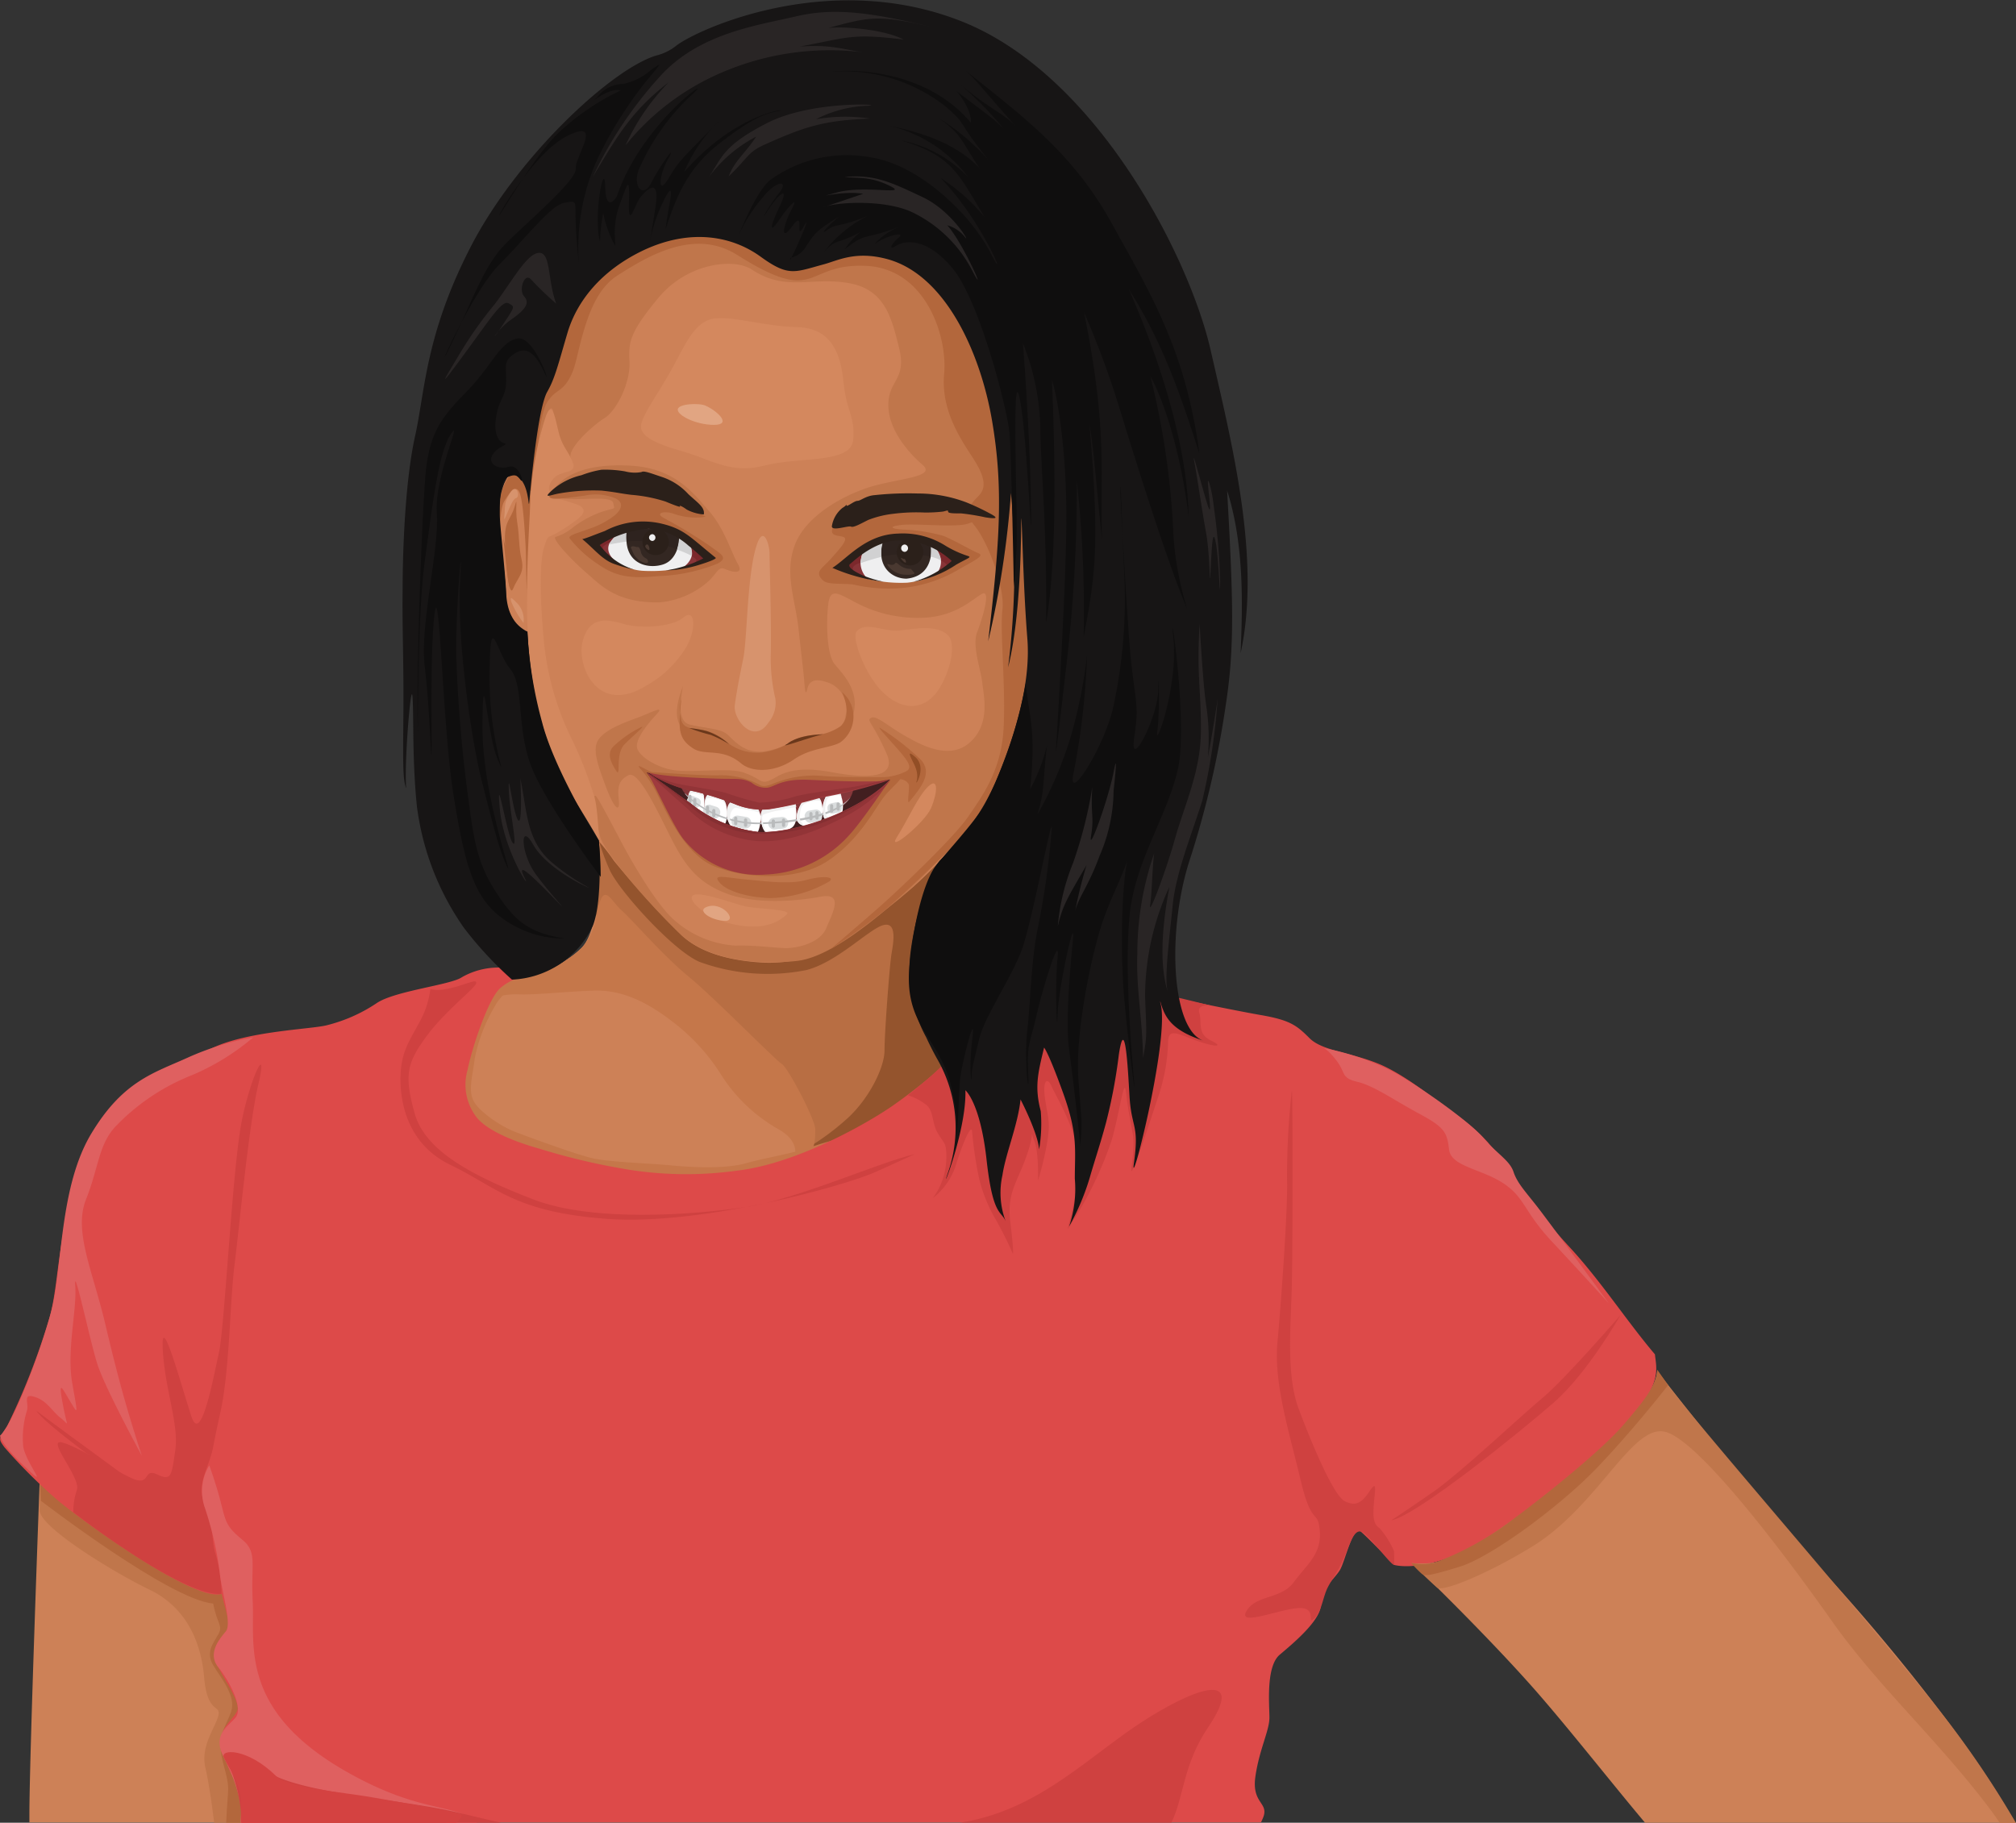 <svg xmlns="http://www.w3.org/2000/svg" width="210.6" height="190.44" viewBox="0 0 210.6 190.44">
  <rect x="0" y="0" width="210.6" height="190.44" fill="#333333" stroke="none"/>
  <defs>
    <style>
      .cls-1 {
        fill: #cd8157;
      }

      .cls-2 {
        fill: #b86e43;
      }

      .cls-3 {
        fill: #94542d;
      }

      .cls-4 {
        fill: #c5774a;
      }

      .cls-5 {
        fill: #c0764b;
      }

      .cls-6 {
        fill: #b3673c;
      }

      .cls-7 {
        fill: #924e26;
      }

      .cls-8 {
        fill: #d4885e;
      }

      .cls-9 {
        fill: #d7936d;
      }

      .cls-10 {
        fill: #6b381b;
      }

      .cls-11 {
        fill: #e1a582;
      }

      .cls-12 {
        fill: #421f20;
      }

      .cls-13 {
        fill: #85373a;
      }

      .cls-14 {
        fill: #fff;
      }

      .cls-15 {
        fill: #daddde;
      }

      .cls-16 {
        fill: #b9bbbc;
      }

      .cls-17 {
        fill: #f0f0f0;
      }

      .cls-18 {
        fill: #9f3b3e;
      }

      .cls-19 {
        fill: #923437;
      }

      .cls-20 {
        fill: #852f32;
      }

      .cls-21 {
        fill: #efeff0;
      }

      .cls-22 {
        fill: #883438;
      }

      .cls-23 {
        fill: #332722;
      }

      .cls-24 {
        fill: #2e231f;
      }

      .cls-25 {
        fill: #2b201a;
      }

      .cls-26 {
        fill: #7c282c;
      }

      .cls-27 {
        fill: #d1d1d2;
      }

      .cls-28 {
        fill: #4a3931;
      }

      .cls-29 {
        fill: #dd4a49;
      }

      .cls-30 {
        fill: #cf4140;
      }

      .cls-31 {
        fill: #df6060;
      }

      .cls-32 {
        fill: #d44241;
      }

      .cls-33 {
        fill: #171515;
      }

      .cls-34 {
        fill: #0f0e0e;
      }

      .cls-35 {
        fill: #292525;
      }
    </style>
  </defs>
  <title>Asset 34people2</title>
  <g id="Layer_2" data-name="Layer 2">
    <g id="Layer_1-2" data-name="Layer 1">
      <g>
        <path class="cls-1" d="M107.26,104c-1.81-3.48-7.86-3-8.06-7.45s0-7.05.41-8.16a32.56,32.56,0,0,0,7.92-23.86c-1-14.17.13-20-1.15-25.31s-6.84-17.79-13.55-18.4-18.94-1.27-23.77.07S57.78,26.36,56.51,31.93A60.75,60.75,0,0,0,55.37,46c0,3.16-.07,4.17-.07,4.17s-1.48-2.21-2.62.27-.54,4-.33,6.64.66,4.7.46,5.64S54,66.23,55.09,66c0,0,.28,7,1.49,10.34s3,6.45,6,11.68c.13,1.62.2,8.86-1.81,11a12.33,12.33,0,0,1-7.33,3.36c-1.61,0-1.27.07-3.15,2.75s-4,9.54-2.28,12.09,15.58,10.88,24.44,9.93S101,116.65,104,112.89,108.2,105.78,107.26,104Z"/>
        <path class="cls-2" d="M62.62,88a52,52,0,0,1-.34,7c-.4,2,2.82,1.62,4.09,2.69s5.5,6,7.59,8.12,6.11,6.92,7.85,8.33,3.29,4.09,2.76,5.24-.4,1.6,1.88-.07,5.37-2.76,6.84-7,1.08-10.61,1.21-13-1-4.43-2.68-3.16-5.7,4.64-8.59,4.84-7.73.6-10.07-.94a26.7,26.7,0,0,1-6.32-5.5C65.43,92.68,62.62,88,62.62,88Z"/>
        <path class="cls-3" d="M99.61,88.35a43.21,43.21,0,0,1-4.7,4.74,93.14,93.14,0,0,1-7.72,5.71,14,14,0,0,1-8,1.74c-3.56-.27-6.31-1.21-8.06-2.89a101.55,101.55,0,0,1-7-7.72,21.16,21.16,0,0,0-1.54-2,23.67,23.67,0,0,0,1.07,2.89c.87,2.08,6.58,8.46,9.4,9.67a20.73,20.73,0,0,0,11.14.87c3.23-.8,6.58-4.3,8.06-4.7s1.07,1.82.87,3-.73,8.26-.73,10.08-1.62,5-3.76,7a26.55,26.55,0,0,1-5.71,4c-1.08.47,2.14-.33,7.92-2.88s11.34-6.18,12.75-9,3.76-5.77,1.08-7.25-4.5-2.15-5-3.49a10.1,10.1,0,0,1-.53-4.36C99.2,92.08,99,89.73,99.61,88.35Z"/>
        <path class="cls-4" d="M83,120.81s.6-1.47-1.54-2.75a17.06,17.06,0,0,1-6-5.57,21,21,0,0,0-5.16-5.71c-2.09-1.61-4.91-3.42-8.33-3.28s-6.11.46-7.85.39-2.82.61-2.63-.13.54-1.28,1.82-1.48,3.62-.4,5.3-1.6,3.09-1.75,3.76-5.25,1.35-1.4,2.55-.33,4.37,4.77,7,6.92,9.06,8.72,9.74,9.13S85.17,117,85.17,118s-.07,2.22-.74,2.49A5.7,5.7,0,0,1,83,120.81Z"/>
        <path class="cls-4" d="M84.43,119.94c-1.72.59-4.36,1-6.57,1.61s-5.84.4-7.86.2-6.37-.33-8.12-.74-6.65-2.21-8.06-2.75-3.63-2-4.3-3.15-.13-2.76.07-4.5a17.31,17.31,0,0,1,2.08-5.44,4.86,4.86,0,0,1,3-2.41c1.54-.34,4.57-2,4.84-2.69a10.63,10.63,0,0,1-4.71,2c-2.14.33-3,.26-4.42,2.15s-4.5,3.62-5,8.39,1,10.06,5.91,12.41,23.36,5.58,25.91,4.57S98.73,115,84.43,119.94Z"/>
        <path class="cls-5" d="M81.1,81.18c.78-.44,2.17-1.13,5.51-.55,1.72.3,7.49,1.45,6-1.91S90.47,75.3,91,75s1.67.8,3.42,1.81,4.76,2.69,6.92.74,1.41-4.9,1.27-6.24-1.08-3.83-.54-5.24,1.54-4.63.47-4-2.82,2.41-6.31,2.48A13.82,13.82,0,0,1,89,62.74c-1.54-.8-2.28-1.27-2.48.4s-.21,5.17.67,6.25,3,3.09,1.68,6a3.49,3.49,0,0,1-2.69,1.94,17.74,17.74,0,0,0-3.42.74c-.81.4-2.42,1.68-4.64,1.28a5.59,5.59,0,0,1-3.48-1.82,5.7,5.7,0,0,0-2.56-1.07c-.74-.14-2.21-.94-.74-4.77-.14.94-.74,3.63.68,4s3.08.41,3.82.94,1.88,2.35,4.36,1.81,2.63-1.27,3.9-1.47,4-.07,4.23-2.22a2.88,2.88,0,0,0-2-3.49c-1.21-.4-1.81-.13-2,.74s-.26-.13-.33-1-.27-2.48-.6-5.44-1.55-5.83-.27-8.86,5.43-5.23,8.39-6,6.25-.94,4.84-2.15-3.56-3.62-3.56-6.24,1.94-2.62,1.13-5.92-1.53-6.23-5.43-6.84-6.45.94-10-1.41c-1.79-1.17-6.66-.73-9.74,3s-3.09,4.63-3,6.71-1.28,5-2.62,5.84-4,3.32-3.49,4.23a4.15,4.15,0,0,1-1.74-3.29c0-2.82-.54-2.28-1.08-.4s-1.54,6-1.54,6a28,28,0,0,1-.81-4.7c-.46-3.76-1.74-9.73.2-13.49s3-9.47,7.72-11.89,24.31-9.8,34-2.95,18.93,31.42,18.73,38.4S103,85.1,101,87s-5.37,5.57-7.31,7.11S86.92,100,83.23,100.4s-9.07.07-12.09-2.75-8-8.52-8.46-10.27-1-5.17-.27-4S65,88.19,65.57,89.2s2.89,5.09,4.7,6.78a10.66,10.66,0,0,0,6.58,2.82c1.94-.07,4.29.26,5.3.26s3.49-.47,4.16-2.08,1.88-3.76-.6-3.29-6.78.81-9.8-.33-4.36-2.89-5.91-6S66.64,80.46,65.64,81s-1.15,1.15-1,2.56-.46,1-1.34-1.35-1.48-4-.74-5,2.55-1.68,4-2.21,3-1.41,2-.34-2.22,2.62-2,3.5,2.15,2.14,4.1,2.34,5.31-.26,6.81.15a7.35,7.35,0,0,1,1.89.88C79.87,81.79,80.17,81.71,81.1,81.18Z"/>
        <path class="cls-5" d="M68.86,62.94a8.94,8.94,0,0,0,5-2.08c1.08-.94,1.15-1.74,1.88-1.41s2,.61,1.34-.53-1.4-3.7-3-5.51-3.49-4.5-8.26-4.76S59,49.79,58.11,50.79s-.19,1.28,1.49,1.35,4.32-.32,4.46.42.3.45-1,.85a10.74,10.74,0,0,0-3.35,1.81,5.28,5.28,0,0,1-1.68.88c-.4.2,1.75,2.48,3.23,3.75S64.36,63,68.86,62.94Z"/>
        <path class="cls-6" d="M95,83.75c1.27-1.52,2.42-3,1.21-4.36A26.53,26.53,0,0,0,92,76.1c-.67-.47,1.34,1.61,2.28,2.76s.88,1.54.2,1.81a5.78,5.78,0,0,1-2.34.53c-2.33,0-4.55,0-6.1-.12a10.94,10.94,0,0,0-4.87.64c-.36.11-1.29.63-1.8.29a8.47,8.47,0,0,0-4.43-1c-2.59,0-6.73-.36-7.35-.37-2.28-.06,21.4,5.13,21.32,5.61-.13.87,1.76-1.71,3.72-4.13,1.06-1.28,2.26-.55,2.32-.08S94.71,84.16,95,83.75Z"/>
        <path class="cls-6" d="M86.65,92.08a12.73,12.73,0,0,1-6.24,1.75c-2.22-.07-4.44-.68-5.24-1.62s.54-.53,2.69-.33,4.63.54,6.37.06S87.25,91.61,86.65,92.08Z"/>
        <path class="cls-6" d="M64.36,80.53c.56.84-.13-1.74.87-2.75s2.49-2.22,1.61-1.74a11.11,11.11,0,0,0-2.81,2C63.29,78.86,64,79.93,64.36,80.53Z"/>
        <path class="cls-7" d="M95.78,81.54c-.37.92,1.14-1.27-.14-2.42s-.13.61,0,1.08A2.4,2.4,0,0,1,95.78,81.54Z"/>
        <path class="cls-6" d="M55.09,66s0-.58.07-1.53c.12-3.6.4-12.43.14-14.24-.61-.61-1.48-1.48-2.15-.47a7.44,7.44,0,0,0-1.08,4.7c.2,1.94.07-1.21.61-2.09s1.14-1.74,1.55-1,.59,4.16.67,5.57.06,3.83.13,4.5S55.09,66,55.09,66Z"/>
        <path class="cls-6" d="M53.55,60.59c0-1.17.48-1.74-.13-2.28a5.47,5.47,0,0,1-.87-2.42s.4,4.1.6,5.11S53.55,61.2,53.55,60.59Z"/>
        <path class="cls-6" d="M86.72,99.2s3.63-3.09,5.44-4.7,7.51-7,9-9.2,3.49-4.84,3.69-9.4-.4-9.87-.13-12.22-1.55-7.11-2.89-8.73-.27-2.41.47-3.22.6-1.94-.67-3.89-3.36-5-3-8.79S96.78,28,90.35,27.77,85.51,32,77,26.63c-4.46-2.81-9.32.12-12.49,2.15-1.47.93-2.55,2.61-3.42,5.43s-.87,4.1-1.67,5.44S58,40.72,57.18,42,56.12,47.24,56,49.25c-.34,4.63-1.61.6-1.74-4.77S53,35,54.69,31.06,58.86,17.63,67,16.22s27.66-1.34,33,2.08,15.78,30.21,15.64,39.81-7.45,24.57-8.92,26.52-4.91,1.61-6.52,3.16S94.91,93,92.43,95.1A61.21,61.21,0,0,1,86.72,99.2Z"/>
        <path class="cls-8" d="M62.62,88c-.07.07-.14-3.82-.61-5a41.51,41.51,0,0,0-2.15-5.51,29.72,29.72,0,0,1-3-10.07c-.4-3.82-.54-8.46-.07-10.07s.48-1.14,1.28-1.61a19.31,19.31,0,0,0,2.15-1.41c.8-.6,1.14-1.21.07-1.61s-2-.6-2.35-.74-1-.81-.21-1.88,2.62-.47,2.09-1.81S58.72,46.7,58.32,45s-.67-3.09-1.28-1.55a33,33,0,0,0-1.61,8.47c-.13,3.08-.67,10.6-.2,15.5s1,9.67,3,13.23S62.62,88,62.62,88Z"/>
        <path class="cls-8" d="M89.47,66c-.52.63.88,4.5,2.75,6.32s3.89,1.87,5.3.4,2.62-5.31,1.48-6.38-3.29-.67-5-.47S90.41,64.83,89.47,66Z"/>
        <path class="cls-9" d="M80.27,75.5A3.22,3.22,0,0,0,81,73a18.4,18.4,0,0,1-.48-4.7c.07-3-.13-9.53-.13-10.48s-.74-3.49-1.55-.13-.8,9.2-1.2,11.14-.68,3.36-.88,4.84S78.73,77.85,80.27,75.5Z"/>
        <path class="cls-8" d="M67.45,71.67a11.33,11.33,0,0,0,4.3-4.16c1.07-2,.8-4-.35-3s-4.49,1.21-6.3.67-3.56-.74-4.23,1.81S62.41,74.76,67.45,71.67Z"/>
        <path class="cls-8" d="M93.7,87.45c1.26-2,2.21-4.3,3.29-5.3s.94.73.27,2.28S92.56,89.26,93.7,87.45Z"/>
        <path class="cls-8" d="M82.22,95.5c-1.2,1.2-3.15,1.68-5.91,1s-4.76-2.68-3.82-3,4.22.94,5.37,1.2S82.69,95,82.22,95.5Z"/>
        <path class="cls-7" d="M87.32,59.05a12.57,12.57,0,0,1,3.05-1.48c1.13-.25,8.21.4,8.88.37a10.17,10.17,0,0,1,2,.33c-.33.25-1.34.88-2,1.36a11.77,11.77,0,0,1-4.85,1.53,10.61,10.61,0,0,1-4-.45c-.73-.22-3.3-1.08-3.58-1.21S86.67,59.4,87.32,59.05Z"/>
        <path class="cls-7" d="M74.41,58.3s1.1,0-.33.5a15.62,15.62,0,0,1-4.64,1,12.65,12.65,0,0,1-4.7-.5A5.31,5.31,0,0,1,62.38,58c-.72-.71-1.55-1.64-1.55-1.64A31.43,31.43,0,0,0,64,58.52a11.32,11.32,0,0,0,4.08.76C69.35,59.1,74.41,58.3,74.41,58.3Z"/>
        <path class="cls-6" d="M86,60.66c-1-.9-.1-1.27.77-2.25s1.78-1.95,1.45-2.24-1.62,0-1.24-1,5.57-1.54,7.21-2.44,5.67.29,7.28.46a3.64,3.64,0,0,1,2.29,1.18,5.21,5.21,0,0,0-2.52.3c-1.18.5-5.44,0-7,.17s-1.11.42.1.49a17.75,17.75,0,0,1,4.18.65c1,.37,3,1.55,3.67,1.81s-.16.64-1.94,1.65a14.27,14.27,0,0,1-6.08,2,16.33,16.33,0,0,1-5.07-.38C87.72,60.93,86.52,61.1,86,60.66Z"/>
        <path class="cls-6" d="M73,53.28c.32.82,1.24.64.27.77a6.89,6.89,0,0,1-3-.41c-1-.29-1.88,0-.87.51a52.75,52.75,0,0,1,4.8,2.92c1.07.8,1.94,1.18.77,1.81a18,18,0,0,1-6.18,1.31c-2.89.27-4.36.1-6.27-1.21a12.51,12.51,0,0,1-3-2.72c-.27-.33,1.08-.64,2-1a8.87,8.87,0,0,0,2.65-1.38c.9-.74.93-1.41.13-1.81A5.4,5.4,0,0,0,61,51.8c-1.75.2-3.33.5-3.59.14s1.17-1,2.41-1.38,6.78-.37,8,.13S72.85,52.84,73,53.28Z"/>
        <path class="cls-6" d="M68.14,80.7a7.26,7.26,0,0,0,1.61.55s.25.91,2.21,1.52,7.55.7,9.82.35,9-.91,11.22-1.68.46.47-.55,1.68-2.57,4.58-6,6.84-8.91,1.77-11.93.51-5-5.79-5.74-7.25a12.64,12.64,0,0,0-1.81-2.82C66.28,79.64,67.13,80.25,68.14,80.7Z"/>
        <path class="cls-6" d="M87.82,75.87a5.53,5.53,0,0,1-2.34.91,5.63,5.63,0,0,0-2.86.7,6.86,6.86,0,0,1-3.06,1.14,5,5,0,0,1-3.52-1,5.15,5.15,0,0,0-2.45-1.31c-1.07-.24-2.15-.07-2.42-1.07a4.74,4.74,0,0,1,0-2.25c-.23,2.92-.51,4.08,1.25,5.21,1.26.81,3-.12,5,1.56,1.12.94,3.47,1,5.54-.43,1.76-1.2,3.66-1.14,4.8-1.75a3.33,3.33,0,0,0,.2-5.27C88.2,72.88,89,74.76,87.82,75.87Z"/>
        <path class="cls-10" d="M82.26,77.71s.83-.88,3.73-1C84.65,77,81.08,78.33,82.26,77.71Z"/>
        <path class="cls-10" d="M76.16,77.75a6.64,6.64,0,0,0-2.28-1.35A10.5,10.5,0,0,0,72,76.07a19.12,19.12,0,0,0,2.24.71A11.92,11.92,0,0,1,76.16,77.75Z"/>
        <path class="cls-8" d="M71.51,47.22c2.73.77,4.83,2.36,8.41,1.41,3.43-.92,9-.15,9.21-2.67s-.7-2.92-1-5.94-1.22-5.74-4.84-5.84-6.34-1.11-8.56-.91-3.22,2.92-4.63,5.44S67.33,43,67,44.25,68.29,46.31,71.51,47.22Z"/>
        <path class="cls-11" d="M73.72,42.39c1.23.56,2.78,2,.87,2s-3.84-1-3.79-1.61S73.07,42.08,73.72,42.39Z"/>
        <path class="cls-11" d="M73.72,94.8c1.66-.78,3.43,1.46,2,1.41S72.87,95.2,73.72,94.8Z"/>
        <path class="cls-6" d="M53.62,61.47c.42-1.09,1.2-1.55.87-3s-.2-2.28-.46-3.89.12-2.95-.28-1.61-1.07,1.41-1,3.56S53.15,62.68,53.62,61.47Z"/>
        <path class="cls-9" d="M54.69,65.09a2.53,2.53,0,0,0-.6-2c-.54-.53-.87-.93-.67-.2A9.72,9.72,0,0,0,54.69,65.09Z"/>
        <path class="cls-9" d="M52.68,54c.13-1.28-.07-1.35.6-2.49s1.14.41.61.54S52.58,55.06,52.68,54Z"/>
        <path class="cls-12" d="M88,86.38c1.48-1.22,5-4.94,5-4.94a27.44,27.44,0,0,1-4.87.81c-2.42.13-6.45,1-7.38,1a22.93,22.93,0,0,1-5.65-.33c-1.54-.48-7.55-2.22-7.55-2.22a15,15,0,0,0,2.79,3c1.54,1.17,8.16,4.53,9.46,4.56A73,73,0,0,0,87.28,87C88,86.88,88,86.38,88,86.38Z"/>
        <path class="cls-13" d="M89.16,82.37a2.7,2.7,0,0,1-1.25,1.91c-1.21.85-6,2.47-10.81,1.34s-4.8-1.92-5-2.15-1-.91-.88-1.31,7.75.73,8.91.71S89.16,82.37,89.16,82.37Z"/>
        <path class="cls-14" d="M83,83.7s.58,2.09-.25,2.75a3.64,3.64,0,0,1-2.59.56c-.56-.08-.88-1.75-.66-2.65S82.79,83.28,83,83.7Z"/>
        <path class="cls-14" d="M79.35,84s.4,2.14-.33,3.18-1.94-.26-2.44-.64A2.08,2.08,0,0,1,76,84.46C76.15,83.5,78.39,82.85,79.35,84Z"/>
        <path class="cls-14" d="M85.09,83.05s.76.15.83,1.36-.2,1.64-.78,1.79-1.81.27-1.91-.71S84.31,82.88,85.09,83.05Z"/>
        <path class="cls-14" d="M75.25,83.13a2.22,2.22,0,0,1,.7,1.66c0,1.08-.18,1.64-.78,1.59s-1.08-.68-1.38-1-.33-2.17.3-2.41A1.19,1.19,0,0,1,75.25,83.13Z"/>
        <path class="cls-14" d="M87.56,82.57a3,3,0,0,1,.37,2.52,1.11,1.11,0,0,1-1.31.81c-.42-.08-.62-.56-.67-1a2.65,2.65,0,0,1,.55-2A1.42,1.42,0,0,1,87.56,82.57Z"/>
        <path class="cls-14" d="M73.08,82.49c.08,0,.5.34.5,1.24s0,1.46-.44,1.56-.81-.22-1.07-.65S71.52,81.92,73.08,82.49Z"/>
        <path class="cls-15" d="M80.26,86.1a.62.62,0,0,0,.67.56l.85-.08a.61.61,0,0,0,.56-.67h0a.61.61,0,0,0-.67-.55l-.85.07a.62.62,0,0,0-.56.67Z"/>
        <path class="cls-15" d="M84.08,85.42a.58.58,0,0,0,.62.55l.72-.12a.59.59,0,0,0,.42-.72h0a.6.6,0,0,0-.63-.55l-.72.12a.58.58,0,0,0-.41.72Z"/>
        <path class="cls-15" d="M73.48,84.54a.61.61,0,0,0,.32.78l.7.22a.61.61,0,0,0,.7-.46h0a.6.6,0,0,0-.32-.77l-.7-.22a.6.6,0,0,0-.7.45Z"/>
        <path class="cls-15" d="M71.8,83.5a.49.49,0,0,0,.19.66l.56.23a.51.51,0,0,0,.61-.33h0a.48.48,0,0,0-.21-.65l-.55-.23a.48.48,0,0,0-.6.32Z"/>
        <path class="cls-15" d="M86.44,84.5A.49.49,0,0,0,87,85l.61-.11a.52.52,0,0,0,.33-.63h0a.51.51,0,0,0-.54-.45l-.61.13a.48.48,0,0,0-.33.61Z"/>
        <path class="cls-15" d="M76.41,85.74a.6.6,0,0,0,.5.7l.85.13a.62.62,0,0,0,.71-.51h0a.62.62,0,0,0-.51-.71l-.85-.13a.61.61,0,0,0-.7.52Z"/>
        <path class="cls-16" d="M79.45,85.94a11.3,11.3,0,0,1-7.9-3.06c-.11.17,3.09,3.4,8.07,3.22s8-1.08,9.2-2.77C88.88,83.12,87.81,85.59,79.45,85.94Z"/>
        <path class="cls-16" d="M81.69,86.24a.16.16,0,0,0,.17.16h0a.16.16,0,0,0,.16-.16v-.56a.16.16,0,0,0-.16-.16h0a.16.16,0,0,0-.17.16Z"/>
        <path class="cls-16" d="M85.18,85.47a.17.17,0,0,0,.16.17h0a.17.17,0,0,0,.17-.17v-.56a.16.16,0,0,0-.17-.16h0a.16.16,0,0,0-.16.16Z"/>
        <path class="cls-16" d="M87.39,84.53a.17.17,0,0,0,.17.17h0a.16.16,0,0,0,.16-.17V84a.16.16,0,0,0-.16-.16h0a.17.17,0,0,0-.17.16Z"/>
        <path class="cls-16" d="M86.71,84.74a.17.17,0,0,0,.17.16h0a.16.16,0,0,0,.16-.16v-.55a.17.17,0,0,0-.16-.17h0a.17.17,0,0,0-.17.17Z"/>
        <path class="cls-16" d="M84.55,85.55a.16.16,0,0,0,.16.16h0a.17.17,0,0,0,.17-.16V85a.17.17,0,0,0-.17-.16h0a.16.16,0,0,0-.16.16Z"/>
        <path class="cls-16" d="M80.62,86.32a.17.17,0,0,0,.16.17h0a.17.17,0,0,0,.17-.17v-.55a.17.17,0,0,0-.17-.16h0a.16.16,0,0,0-.16.16Z"/>
        <path class="cls-16" d="M77.72,86.22a.17.17,0,0,0,.17.17h0a.17.17,0,0,0,.17-.17v-.55a.17.17,0,0,0-.17-.16h0a.17.17,0,0,0-.17.16Z"/>
        <path class="cls-16" d="M76.69,86.05a.16.16,0,0,0,.16.16h0a.16.16,0,0,0,.17-.16v-.56a.16.16,0,0,0-.17-.16h0a.16.16,0,0,0-.16.16Z"/>
        <path class="cls-16" d="M74.4,85.24a.17.17,0,0,0,.17.16h0a.16.16,0,0,0,.16-.16v-.55a.17.17,0,0,0-.16-.17h0a.18.18,0,0,0-.17.17Z"/>
        <path class="cls-16" d="M72.42,84.11a.16.16,0,0,0,.16.16h0a.16.16,0,0,0,.16-.16v-.55a.16.16,0,0,0-.16-.17h0a.16.16,0,0,0-.16.17Z"/>
        <path class="cls-16" d="M71.91,83.75a.16.16,0,0,0,.16.17h0a.17.17,0,0,0,.17-.17V83.2a.18.18,0,0,0-.17-.17h0a.17.17,0,0,0-.16.17Z"/>
        <path class="cls-16" d="M73.75,84.89a.17.17,0,0,0,.16.17h0a.17.17,0,0,0,.16-.17v-.55a.17.17,0,0,0-.16-.17h0a.17.17,0,0,0-.16.17Z"/>
        <path class="cls-17" d="M87.92,83.27s-.11-.22-.54-.17-.88.11-1,.47a2.83,2.83,0,0,0-.12,1.53c.16.26.21.3.36.31s-.07.19-.24.2S86,85.5,86,85.1a3.87,3.87,0,0,1,.32-2c.3-.49,1.44-.38,1.44-.38Z"/>
        <path class="cls-17" d="M85.81,83.82s-.14-.51-.44-.56a5.11,5.11,0,0,0-1.46.37,3.44,3.44,0,0,0-.69,1.78.86.86,0,0,0,.87.86c-.6-.52-.58-.75-.52-1.26s.16-.9.54-1.05S85.6,83.42,85.81,83.82Z"/>
        <path class="cls-17" d="M83.17,84.35a.79.79,0,0,0-.12-.46,22.26,22.26,0,0,0-2.82.45,6,6,0,0,0-.78.11S79.29,86.22,80,87c-.22-.85-.58-1.65-.24-1.89a8.34,8.34,0,0,1,1.83-.47A9.58,9.58,0,0,1,83.17,84.35Z"/>
        <path class="cls-17" d="M79.06,84.83c-.42-.18-1.81-.32-2.11-.43s-.63.43-.67.77a2.22,2.22,0,0,0,.18,1.22c-.22-.07-.54-.87-.53-1.3s0-1.08.5-1.36.58.1,1.06.24a15.29,15.29,0,0,1,1.92.38,3.12,3.12,0,0,1,0,.62Z"/>
        <path class="cls-17" d="M75.85,84.09a1.16,1.16,0,0,0-.46-.7A4.81,4.81,0,0,0,74,83c-.12,0-.5.4-.38,1.58.14-.9,0-1.16.49-1.2a2.77,2.77,0,0,1,1.33.28A2.62,2.62,0,0,1,75.85,84.09Z"/>
        <path class="cls-17" d="M73.55,83.29a.6.6,0,0,0-.28-.51,2.74,2.74,0,0,0-1.09-.22,1.13,1.13,0,0,0-.25.56c.32-.33.36-.3.76-.2S73.48,83.13,73.55,83.29Z"/>
        <path class="cls-18" d="M93,81.44s-3,4.43-4.2,5.71A12.33,12.33,0,0,1,80,91.37a10,10,0,0,1-8.59-3.68c-1.19-1.49-3.29-6.42-3.86-7,1,.64,3.29,2.35,4.56,3.22a13.88,13.88,0,0,0,7,3C82.38,87.15,89.3,85.13,93,81.44Z"/>
        <path class="cls-19" d="M88.46,85.22c-2.84,1.5-6.22,2.93-9.6,2.63a11.64,11.64,0,0,1-7-3.32c-1.55-1.36-4.29-3.83-4.29-3.83s.25.18.67.44c1.15.79,2.85,2.07,3.89,2.78a13.88,13.88,0,0,0,7,3c3.31.27,10.23-1.75,13.93-5.44A14.74,14.74,0,0,1,88.46,85.22Z"/>
        <path class="cls-20" d="M88.31,84.84a17.93,17.93,0,0,1-9.44,2.27,11.36,11.36,0,0,1-6.8-2.91c-1.55-1.36-4.52-3.5-4.52-3.5s.25.18.67.44c1.15.79,2.85,2.07,3.89,2.78a13.88,13.88,0,0,0,7,3c3.31.27,10.23-1.75,13.93-5.44A20.37,20.37,0,0,1,88.31,84.84Z"/>
        <path class="cls-13" d="M79.72,84.45a1.47,1.47,0,0,0-.26.82,2.93,2.93,0,0,0-.29-.83C79.05,84.23,79.72,84.45,79.72,84.45Z"/>
        <path class="cls-18" d="M80.15,82.3c.84-.11,1.42-.93,4.25-.83,1.51.06,7.48.37,8.6,0a48.13,48.13,0,0,1-7.21,1.86,42.71,42.71,0,0,1-5.45,1.23A7.34,7.34,0,0,1,76.73,84,31.92,31.92,0,0,0,72.6,82.7a13.48,13.48,0,0,1-4.88-2c1.45.46,5.84.61,7.5.66s2.31-.1,3.28.4A2.35,2.35,0,0,0,80.15,82.3Z"/>
        <path class="cls-19" d="M80.34,84.53A7.34,7.34,0,0,1,76.73,84,31.92,31.92,0,0,0,72.6,82.7a14.09,14.09,0,0,1-4.74-1.86,18.33,18.33,0,0,0,2.49.94c1.15.31,4.24.71,5.53,1.08a31.78,31.78,0,0,0,3.43,1,13.89,13.89,0,0,0,3.77-.65c1.06-.33,5.49-.87,6.69-1.11.9-.18,2.23-.48,2.86-.63a2.1,2.1,0,0,0,.37-.08,48.13,48.13,0,0,1-7.21,1.86A42.71,42.71,0,0,1,80.34,84.53Z"/>
        <path class="cls-21" d="M87.67,59.35c1-.91,3.41-3.09,6.5-3a7.81,7.81,0,0,1,5.44,2.37,8.5,8.5,0,0,1-4.84,2.16,14.53,14.53,0,0,1-5-.65C89,60,87.67,59.35,87.67,59.35Z"/>
        <path class="cls-21" d="M74.09,58.51c-.9-.57-2.69-2.48-4.7-3a8.18,8.18,0,0,0-5.29.24c-1.55.6-2.19.77-2.19.77s2.09,2.93,5.27,3.12A16.49,16.49,0,0,0,74.09,58.51Z"/>
        <path class="cls-22" d="M97.7,60.09a2,2,0,0,0,0-2.85,9.42,9.42,0,0,1,1.91,1.46A13.56,13.56,0,0,1,97.7,60.09Z"/>
        <path class="cls-22" d="M90.71,60.53a2.3,2.3,0,0,1-.34-3.16,21.53,21.53,0,0,0-2.73,2.08A27.74,27.74,0,0,0,90.71,60.53Z"/>
        <path class="cls-22" d="M71.27,59.35s1.82-1.14.6-2.55l2.22,1.71Z"/>
        <path class="cls-22" d="M64.2,58.55s-1.68-1.35.33-2.66c-.83.27-2.62.61-2.62.61A11.44,11.44,0,0,0,64.2,58.55Z"/>
        <path class="cls-23" d="M97.26,57s.47,3.16-2.56,3.46c-1.51,0-3.19-1.24-2.48-3.89A8,8,0,0,1,97.26,57Z"/>
        <path class="cls-23" d="M71,56s0,2.49-1.82,3c-1.63.48-4.13-.16-3.69-3.45A7.5,7.5,0,0,1,71,56Z"/>
        <path class="cls-24" d="M97.23,58.16a12.33,12.33,0,0,0-5.14,0c0-.42-.07-1.26.22-1.55a7.45,7.45,0,0,1,4.29,0,5.89,5.89,0,0,1,.67.24S97.26,58,97.23,58.16Z"/>
        <path class="cls-24" d="M70.72,57.42a10.45,10.45,0,0,0-5.29-.84,4.46,4.46,0,0,1,0-1c0-.24,2.2-.32,3.22-.24a6.8,6.8,0,0,1,2.25.78A9.69,9.69,0,0,1,70.72,57.42Z"/>
        <path class="cls-25" d="M96.45,57.69a1.39,1.39,0,1,0-1.39,1.39A1.39,1.39,0,0,0,96.45,57.69Z"/>
        <path class="cls-25" d="M69.87,56.6A1.38,1.38,0,1,0,68.48,58,1.38,1.38,0,0,0,69.87,56.6Z"/>
        <path class="cls-21" d="M94.14,57.27a.38.38,0,0,0,.39.39.39.39,0,0,0,0-.77A.38.38,0,0,0,94.14,57.27Z"/>
        <path class="cls-21" d="M67.8,56.17a.37.37,0,0,0,.37.35.36.36,0,0,0,0-.71A.37.37,0,0,0,67.8,56.17Z"/>
        <path class="cls-25" d="M86.91,54.92A3.06,3.06,0,0,1,88,53.07c.56-.33.43-.5.43-.27s.8-.47,1.14-.47.87-.53,1.81-.6a33,33,0,0,1,4.5-.17,14.23,14.23,0,0,1,5.1.94,25.07,25.07,0,0,1,2.62,1.25c.77.44.34.46-.67.3a23.27,23.27,0,0,0-2.52-.41c-.77,0-1.37,0-1.37-.19s-.07-.1-.54,0a15.83,15.83,0,0,1-1.88.1,19.09,19.09,0,0,0-3.29.13,10.34,10.34,0,0,0-2.62.64c-.7.34-1.55.84-1.81.7S86.75,55.59,86.91,54.92Z"/>
        <path class="cls-25" d="M73.52,53.75c.14-.74-.63-1.21-1.61-2.12a6.54,6.54,0,0,0-2.71-1.78c-1.22-.4-1.92-.7-2.19-.53a3.93,3.93,0,0,1-1.71-.07,11.89,11.89,0,0,0-2.48-.17,10.82,10.82,0,0,0-2.08.57,7,7,0,0,0-3,1.51c-1.11,1-.3.57.64.4a20.65,20.65,0,0,1,4.46-.3c1.41.14,1.94.3,3.12.44a15.82,15.82,0,0,1,3.56.7c.91.38,1.61.64,1.51.51s.16-.07.71.33A4.51,4.51,0,0,0,73.52,53.75Z"/>
        <path class="cls-26" d="M98.79,59.3a.27.27,0,0,0,0-.42,1.77,1.77,0,0,0-.51-.33,1.74,1.74,0,0,0-.41-1c-.43-.48,1.62.64,1.71.74s-.09.45-.34.7A1.75,1.75,0,0,1,98.79,59.3Z"/>
        <path class="cls-26" d="M89.49,60s-.54-.37-.37-.72.76-.47.76-.47a2.38,2.38,0,0,1,.3-1.08c.24-.3-1,.28-1.28.61s-1,.94-.74,1.09S89.49,60,89.49,60Z"/>
        <path class="cls-26" d="M72.38,59s.49-.37.34-.56a1.34,1.34,0,0,0-.45-.3,1.18,1.18,0,0,0-.16-.9c-.28-.45.9.43,1.14.68a.5.5,0,0,1-.08.83A4.44,4.44,0,0,1,72.38,59Z"/>
        <path class="cls-26" d="M63.22,57.77c-.17-.25-.32-.52-.19-.68a3,3,0,0,1,.71-.44s.36-.47.49-.62-.82.15-1.2.33-1.19.24-1,.5A8.38,8.38,0,0,0,63.22,57.77Z"/>
        <path class="cls-27" d="M98.31,58.55a4.69,4.69,0,0,0-1.08-.39,7.93,7.93,0,0,0,0-1.16c0-.21.54.29.54.29A2.68,2.68,0,0,1,98.31,58.55Z"/>
        <path class="cls-27" d="M89.88,58.85a20.92,20.92,0,0,1,2.21-.67,3.45,3.45,0,0,1,.13-1.51,8.75,8.75,0,0,0-2.11,1A8,8,0,0,0,89.88,58.85Z"/>
        <path class="cls-27" d="M72.27,58.09a10,10,0,0,0-1.55-.67,4.84,4.84,0,0,0,.22-1.16c0-.28.68.34.93.54a.88.88,0,0,1,.31.35A2,2,0,0,1,72.27,58.09Z"/>
        <path class="cls-27" d="M63.63,56.89s1.3-.24,1.8-.31a5.26,5.26,0,0,1,0-1c0-.24-1.24.5-1.24.5A6,6,0,0,0,63.63,56.89Z"/>
        <path class="cls-25" d="M74.76,58.27c-2.69-2.16-3.27-3-5.69-3.57a8.52,8.52,0,0,0-5.89.78c-1.25.46-1.9.75-2.35.85,1.22,1,2,2.06,3.19,2.54a15.28,15.28,0,0,0,2.26.65,7,7,0,0,1-3.63-2.58,11,11,0,0,1,5.11-1.69A6.88,6.88,0,0,1,71.91,57c.88.7,1.55,1.35,1.55,1.35a12.66,12.66,0,0,1-3.93,1.25A12.88,12.88,0,0,0,73.09,59C74.19,58.66,74.88,58.37,74.76,58.27Z"/>
        <path class="cls-25" d="M86.94,59.34c1.59-1,3.48-3.49,6.85-3.59a8.34,8.34,0,0,1,5,1.28,11.06,11.06,0,0,0,2.33,1.06c.41.14,0,.21-1.24.91a11.49,11.49,0,0,1-4.46,1.78,10.07,10.07,0,0,0,4-2.17,8,8,0,0,0-5.61-2.15c-2.55.11-4.62,2.17-5,2.46s.5.86,1.5,1.27a12.94,12.94,0,0,0,2,.59,18.88,18.88,0,0,1-5.33-1.44Z"/>
        <path class="cls-28" d="M95.16,59.44A1.81,1.81,0,0,1,93.92,59c-.49-.4-.27-.1-.63,0s-.73-.28-.55.09a2.43,2.43,0,0,0,1.6.94c.63.06,1.34,0,1.16-.2S95.16,59.44,95.16,59.44Z"/>
        <path class="cls-28" d="M94.64,58.72c0,.25-.49-.24-.52-.39s.23.11.3.06S94.64,58.53,94.64,58.72Z"/>
        <path class="cls-28" d="M67.43,58.82a1.83,1.83,0,0,1-1.31-1.11c-.18-.46-.32-.56-.08-.62s.42.11.57.06.3.29.34.52a1,1,0,0,0,.53.67C67.73,58.46,67.83,58.9,67.43,58.82Z"/>
        <path class="cls-28" d="M67.73,57.46c-.11-.05-.41-.29-.3-.46s.24-.14.32,0S67.93,57.54,67.73,57.46Z"/>
        <path class="cls-1" d="M3.07,189.63c0-6,1.07-34.78,1.07-34.78a18.55,18.55,0,0,1,5.1,3c1.81,1.75,11.48,7.25,13.23,7.72s2.68.74,3.16,2.42,4.9,13.76,5.23,21c0,.44,0,.91,0,1.42H3.07Z"/>
        <path class="cls-5" d="M21.46,184.72c-.53-2.28,1-4.16,1.34-5.43s-1.14-.13-1.47-4-1.95-7.39-5.71-9.2-11.55-6.58-11.48-8.32,0-3.3,0-3.3a77.41,77.41,0,0,0,9.27,3.5c3.08.74,8.93,1,13.15,4s9.14,13.22,8.73,22.89c-.07,1.69-.17,3.57-.29,5.58H22.37C22.08,188,21.73,185.86,21.46,184.72Z"/>
        <path class="cls-6" d="M23.34,184.32c-.81-2.95.27-3.89.81-5.51s-1.07-3.48-1.88-4.83,0-2.28.53-3.22-.13-1.08-.53-3.22c-4.57-.4-18-10.74-18-10.74l-.14-3s12.63,4.57,16.65,5.51S33.54,163,36.64,173.18c1,3.3,1,9.64.5,17.26H23.63C23.78,186.54,24.12,187.17,23.34,184.32Z"/>
        <path class="cls-29" d="M24.48,185.94a12.52,12.52,0,0,1-1.4-3.9c-.14-1.61,1.53-2.55,1.74-3.43s-1.34-3-2-4.42.34-2.82.81-3.77.07-1.6-.47-3.89c-2.95.94-15.5-8.32-17.32-9.94a55.81,55.81,0,0,1-5.37-5.37c-.67-.93-.6-.87.27-2.21a72.35,72.35,0,0,0,4.43-11.35c1.07-3.69.74-9.13,3.62-17.12s9.6-9.19,13.3-11,10.34-2,12-2.41a16.46,16.46,0,0,0,5.3-2.35c1.94-1.27,7.72-1.88,8.86-2.68a7.71,7.71,0,0,1,5.23-.88c1.89.34,1.34.81,1.34.81a5.22,5.22,0,0,0-2.55,1.2c-1.27,1.08-3,6.38-3.42,8.53a5.58,5.58,0,0,0,.88,4.9c.94,1.28,3.49,2.48,6.64,3.36a68.42,68.42,0,0,0,9.46,2.21,38.39,38.39,0,0,0,11.22.07c6.31-.74,13.83-5.1,16.31-6.85s5.75-4.33,6.78-6.11c3.63-6.24,2.56-7,3.36-8.52s3.09-.81,7.11.53,18,4.17,21.08,4.7,3.77,1.08,5.11,2.42,4.3,1.47,7.25,2.69,6.58,4.29,7.38,4.83a20.29,20.29,0,0,1,4,3.36c1.07,1.34,1.75,1.47,2.28,2.82s3.09,4.7,6.31,8.19,6,7.78,8.86,11.14c.27,2.42,1.22,4.16-10.07,14s-17.18,8-17.18,8-2.69-2.82-3.49-3.49-1.62,3.09-2.15,4-2,2-2,3.63-2.83,4-4.3,5.24-1.08,5.23-1.08,6.58-1.07,3.35-1.47,6.18,1.47,2.68.8,4.29c-.06.15-.14.31-.21.48H25.35A22.15,22.15,0,0,0,24.48,185.94Z"/>
        <path class="cls-30" d="M95.58,120.58c-3.63.81-12.29,4.73-17.72,5.54s-15.92,1.6-22.16-.81-11.28-5-12.39-9-.8-5.24,1.21-8,5.24-5.13,5.24-5.63-1.41.4-3.43.7-1-.91-1.7,1.51-2.42,3.83-2.73,6.65.31,7.85,5.14,10.16,6.65,4.94,16.41,5.65,24.78-3.43,28.1-4.94S95.58,120.58,95.58,120.58Z"/>
        <path class="cls-30" d="M23.14,166.53a16.29,16.29,0,0,0-.57-4c-.5-1.41-.2-2.42-.81-4.33s-1.11-2.22-.2-4.73S22,152.1,23,147.67s1-11.58,1.51-15.61S26,117.46,27,113.23s-.7-1.11-1.71,3.72-1.81,21.66-2.42,24.38S21,151,20,148s-3.22-11.28-3-7.05,1.71,7.85,1.31,10.58-.41,3.21-1.91,2.51-.61,1.31-2.62.41-5.44-3.23-7.25-3.73,1.91,3.62,1.51,4.93A6.9,6.9,0,0,0,7.66,158S19.08,166.87,23.14,166.53Z"/>
        <path class="cls-30" d="M169.29,137.39s-3.42,6.05-7,9.17S148,158.34,145.33,158.85c0,0,1.4-.91,4.32-2.93s9.17-7.95,11.48-9.86S169.29,137.39,169.29,137.39Z"/>
        <path class="cls-30" d="M21.76,160.56c-.5-.1-16-10.48-18-13.19C6.15,149.18,21.76,160.56,21.76,160.56Z"/>
        <path class="cls-30" d="M145.66,163.51c-.43,0-2.72-3.32-3.49-3.49s-1.18,1.34-1.78,2.75-1.21,2.12-1.71,3.13-.61,2.51-1.41,3.22.4-1.21-1.61-1.11-6.45,2-5.44.3,3.62-1.21,4.93-3,2.92-2.92,2.72-5.34-.81-.3-2-5.33-2.82-10.08-2.42-14.41,1.11-14.19,1-17.11a80,80,0,0,1,.5-9.17c.1-.4.1,16.42,0,20.44s-.61,9.27.71,12.79,3.62,9.07,4.83,9.67,1.81.1,2.62-1.1.5.09.4,1.5,0,2,.61,2.42a8.89,8.89,0,0,1,1.51,2.41Z"/>
        <path class="cls-31" d="M14.82,152.1c-1.61-4.94-2.52-8.26-3.83-13.8s-3.33-9.67-2-13,1.3-5.74,3.12-7.65a22.52,22.52,0,0,1,8-5.34,24.94,24.94,0,0,0,6.35-3.93,29.18,29.18,0,0,0-6.85,2.12c-3.53,1.61-6.75,2.41-10.08,7.95s-3,13.9-4.12,18.33S1.32,148.88,0,150c.31,1.11,2.12,2.82,3.42,4s-.8-1.41-1-2.92a9.77,9.77,0,0,1,.4-3.72c.21-.81-.5-1.82.81-1.41s1.81,1.51,2.72,2.21.71,1.21.2-1.51,0-1.51.8-.2.81,1.51.2-1.92.5-7.65.31-10.17,1.51,5.65,2.31,8.16S14.82,152.1,14.82,152.1Z"/>
        <path class="cls-31" d="M168.08,136.19s-2.92-3.22-5.94-6.45-2.82-4.63-5.14-6.14-5.43-1.71-5.63-3.52-.51-2.32-3.13-3.73-4.73-2.92-6.44-3.32-1.21-.91-2.11-2.12-1.41-1.41-1.41-1.41a27.08,27.08,0,0,1,7.14,2.42c3.13,1.71,8.16,5.34,9.57,7s2.72,2.31,3.12,3.52,1.31,2.12,2.62,3.82S168.08,136.19,168.08,136.19Z"/>
        <path class="cls-31" d="M25.19,189.56c.1-1.21-.61-3.62-1.81-5.94s.3-3.12,1.2-4.13-.6-3.83-1.78-5.3.17-3,.81-3.77-.53-4.52-.64-6a35.28,35.28,0,0,0-1.61-7,5.23,5.23,0,0,1,.5-4.32s.71,1.91,1.22,3.92.57,2.48,2.21,3.83.9,2.51,1.11,6.44c.23,4.5-1.52,11.48,10,17.93,7.3,4.1,10.67,3.22,13.09,4.93a4.84,4.84,0,0,1,.47.38H47c-1.86-.74-4.24-.12-6.53-.58-2.53-.5-8.56-1.91-10.28-2.92s-3.42-2.82-3.32-1.31c.08,1.16,2.07,2.16,3.44,4.81h-5.2C25.15,190.06,25.17,189.75,25.19,189.56Z"/>
        <path class="cls-30" d="M100.71,190.36c8.16-1.41,13.4-7.25,19.23-10.87s10-4.53,6.25,1c-2.62,3.9-2.5,7.24-3.82,9.94H100.24Z"/>
        <path class="cls-30" d="M23.78,184.12c-.94-1.82,2-.78,3.62.6,3,2.63,13.9,3.13,20.35,4.64l4.58,1.08H25.25A16.28,16.28,0,0,0,23.78,184.12Z"/>
        <path class="cls-32" d="M25.19,188.15c0-1.71-1.41-3.63-1.81-4.53s2.46-1,5.43,1.91c1.37,1.32,6.75,1.66,10.17,2.27s8.46,1.46,9.17,1.76c.2.08,0,.41-.48.88H25.16C25.18,189.5,25.19,188.68,25.19,188.15Z"/>
        <path class="cls-30" d="M126.63,105.1s-1.65-.33-1.34.74-.27,2.15,1.24,2.89.17.64-1.72-.07-2.79-1.24-2.79.27a19.36,19.36,0,0,1-1.1,5.87c-.77,2.32-1.91,5.88-2.52,7.22s.27-1.65-.06-3.49-.51-2.65-.71-4.4-.6,1.79-1.47,4.9a38.28,38.28,0,0,1-4.64,9.4c.68-2.65,1.38-5.57,1-8.26s-2.18-5.57-2.65-6.64-1-.67-.68,1.41.58,2.32.14,4.76a33.47,33.47,0,0,1-.87,3.57c-.07.46.13-2.83-.44-4.14s.27-1.41-.74,1.52-2.11,3.92-1.74,7,.3,3.33.26,3.33a36.91,36.91,0,0,0-1.74-3.49,16,16,0,0,1-1.78-4.37,40.67,40.67,0,0,1-.74-5c-.17-.54-.94,1.31-1.58,3.26a7.1,7.1,0,0,1-2.51,3.79,7.15,7.15,0,0,0,1.41-4.36c0-1.44-.24-1.32-.88-2.39s-.43-2.25-1.14-2.92a6,6,0,0,0-2-1.07,38.31,38.31,0,0,0,4.13-3.63c.67-.94,9.66-6.24,12.24-7s11.35.31,12.19.51S126.63,105.1,126.63,105.1Z"/>
        <path class="cls-1" d="M160.56,176.8c-4.63-5.3-11.88-12.42-13.09-13.49a9.41,9.41,0,0,0,6.11-1.47c2.22-1.42,11.75-7.93,14.9-11.49s4.84-5.63,4.64-7.11c0,0,11,14.19,16.21,19.73s14.1,16,19.44,24.57c.6,1,1.18,1.94,1.75,2.9H171.85C168.44,186.39,164.06,180.81,160.56,176.8Z"/>
        <path class="cls-5" d="M208.09,189.29c-5.5-7.38-11.84-13-16.78-20s-13.91-18.9-17.39-19.7-7,7.85-14,12.08c-4.58,2.79-9.32,4.74-9.82,4.18,0,0-1-.85-2.64-2.53a5.12,5.12,0,0,0,1.54.06c1.28,0,4.7-1.47,6.18-2.48s6.11-4.43,8.46-6.31a66.34,66.34,0,0,0,7.12-6.91c1.14-1.42,2.28-3.16,2.35-4.43,2.89,4.16,19.2,22.69,28.73,34.5a101.68,101.68,0,0,1,8.75,12.7h-1.69C208.41,189.71,208.09,189.29,208.09,189.29Z"/>
        <path class="cls-6" d="M173.12,143.1l1.14,1.62s-3.46,4.46-7.32,8.52-11.14,9.43-14.43,10.44-3.67,1-4,.74a14.08,14.08,0,0,1-1.08-1.11,6.71,6.71,0,0,0,2.35,0,31.67,31.67,0,0,0,8.16-4.49c4.06-3,9.5-7.45,11.64-9.94S173.08,144.72,173.12,143.1Z"/>
        <path class="cls-33" d="M42.06,61.57c0-3.93.25-11.28,1.3-16S44.42,35,49.19,25.75,63.76,7.29,68.52,5.81a5.42,5.42,0,0,0,2.08-1c2-1.63,16-8.16,30-2.52s23.66,24.57,25.88,34.34,5.27,21.72,3.12,31.62c.2-4.93.41-11.27-1.41-17,.61,10.88.81,16.12-.09,22.06a99.32,99.32,0,0,1-3.94,16.92c-2.31,7.55-1.7,17.52,1.62,18.52-3.49-1.12-4.12-2.53-4.58-4.14,0,.15.05.28.08.42.82,4-3.33,20.11-2.82,16.45.57-4.06-.27-3.54-.47-7-.17-3-.47-8.52-1.11-4.3a55.41,55.41,0,0,1-1.34,7.12c-.61,2.27-1.11,3.69-1.71,5.77a25.29,25.29,0,0,1-2.15,5.08,12.25,12.25,0,0,0,.6-5c0-3,.34-4.62-1.21-8.92s-2-4.78-2-4.78c-.67,2.75-1,4.14-.35,6.64a16,16,0,0,1-.17,4c-.13-1.75-1.94-5.22-1.94-5.22-.28,2.68-1.55,5.62-1.89,7.91a8.48,8.48,0,0,0,.34,4.83c-.47-1.15-1.34-.48-2-6.45s-2.21-7.25-2.21-7.25c.13,4.36-2.83,11.48-1.81,8.59A14.34,14.34,0,0,0,98,110.81c-.52-.91-.91-1.71-1.25-2.44A14.24,14.24,0,0,1,95,101.25c0-3.43,1.81-9.88,3.22-11.38A25,25,0,0,0,104,81.71c1.81-4.33,3.72-10,3.32-15s-.51-10.77-.61-12.38.2,9.06-1.4,15.4a83.78,83.78,0,0,0,.3-18.22A98.31,98.31,0,0,1,103.23,67c1.21-10.38,1.61-16,.4-23.07S98.79,28.78,92.76,27.09c-3.4-.94-5.26.15-6.75.54-3,.81-3.63,1.31-6.55-.81s-7.22-3-12.18-.7c-4.56,2.15-7.05,5.44-8,8.66s-1.3,4.74-2.11,6.15S55.7,48.17,55.4,51.3s.1,0-1-1.21-1.36-.32-1.71.37a8.53,8.53,0,0,0-.56,3.61c.05,1.46.3,3.67.51,5.38s.15,2.77.25,3.53,1.21,3.15,2.21,3a48.37,48.37,0,0,0,.76,6.54,35.94,35.94,0,0,0,4.13,11c1.91,3.07,2.57,4.28,2.57,4.28S63,94,61.94,96.71a9.78,9.78,0,0,1-8.46,5.64,38.44,38.44,0,0,1-5-5.39,28.32,28.32,0,0,1-4.93-12.73c-.51-5-.31-9.52-.46-11.43s-.9,7.25-.65,9.57c-.35-.86-.35-2.22-.3-7.66S42,65.49,42.06,61.57Z"/>
        <path class="cls-34" d="M82.59,26.93c-.51,1.51,2.51-5.24,1.41-3.33s.2-1.91-1.21,0-.91-.2-.1-1.71-.2-.5-1.31,1.11-.91.6.1-1.51-.1-1.31-1.21.4,0-.3,1.11-1.71-.3-1.41-1.82.6a15.07,15.07,0,0,0-2.31,3.63c-.4,1,1.51-4.13,3.13-5.54A13.61,13.61,0,0,1,91,16.45c5.14.81,10.48,6.05,12.49,10s-.71-3.22-5.23-7.85a19.71,19.71,0,0,1,4.63,4.13c-2.72-4.43-3.32-6.45-8.76-8.06a13.18,13.18,0,0,1,7,3.83,14.49,14.49,0,0,0-8.16-5.34c2.92.6,6.85,1.71,9.37,4.43-1.92-2.82-1.82-3.52-4.24-5.23a24.57,24.57,0,0,1,5.14,4.32c-3.42-4.22-2.11-3.52-4.43-5.53A17.22,17.22,0,0,0,86.82,7.5c2.21-.31,10-.21,14.6,5.33,0,0,.2-1.31-1.51-3.32,2.72,2.11,4.43,3.22,5.24,4.32a38.54,38.54,0,0,0-4.74-4.93c3.43,2.82,4.43,2.92,5.74,4.33-3.72-4.13-4.33-5.13-5.64-6.14,6.24,5,11.48,8.76,15.61,16.21s7.76,13.4,9.17,24.07c-1.82-5.64-3.73-11.48-7.36-17.12,3.83,8.66,6.14,17.32,6.24,23.77-.6-5.34-2.21-11.49-4-14.71a82.31,82.31,0,0,1,2.42,16.82A34.55,34.55,0,0,0,124,63.58c-2-4.63-5.44-15.71-6.75-19.94a97.81,97.81,0,0,0-4-11C115.72,45,114.91,49,115.11,56.33c-.6-5.74-.8-9.06-1.3-12,1.1,12.79.6,15.81-.61,22.25a123.18,123.18,0,0,0-.71-16.31,158.7,158.7,0,0,1-1.2,20.14c-.81,7.25-1,8.26-1,8.26s1.11-17.53,1.11-24.57-.91-12.59-1.51-14.4c.6,14.2.09,21.25-.61,25.37.11-9.26-.5-15.51-.6-19.93a25.08,25.08,0,0,0-1.82-9.27c.71,9.27.86,16.06.86,18.68s-.5-10.12-1.26-13.19-.15,12.83-.25,15.41-.3,4.58-.3,4.58-.25-13.65-.45-16.07-3.13-13.94-6-17.31-5.13-2.77-5.89-2.27-.5-.2.3-.86-1.15-.3-2.51.66a6.87,6.87,0,0,1,2.47-1.76c-3.73,1.41-3.23.45-5.59,2.31a7.64,7.64,0,0,1,1.65-1.81c-2.51,1.36-2.56.65-3.82,2.11a13,13,0,0,1,4.63-3.82c-3.12,1.31-3.27.75-4.28,1.5s.26-.65,1.31-1.45c-2.41,1.5-2.51,1.66-3.47,3.07A2.47,2.47,0,0,1,82.59,26.93Z"/>
        <path class="cls-34" d="M122.57,66.55c-.48-4.46,1.55,8.82.5,13.7S118.54,90,118,95.66s.2,14.19.46,17.16-.56-3.57-1-8.3-.3-11.88.3-14.56c-1.11,3-2.06,4.44-3,7.71s-2.42,10.42-2.11,15,.45,4.23.2,7c-.41-4-.76-7-1.17-10.07s.16-8.76.41-11.53-1.56,5.24-1.61,8-.3-3.18,0-6-1.56,3.17-2.22,6.09-1,2.77-.85,6-.46-1.16-.1-4.43.4-7.4,1.11-10.78a85.42,85.42,0,0,0,1.45-10.42c0-1.41-2.06,9.87-3.16,12.79s-3.88,6.9-4.44,9.31-.8,3.08-.76,3.93-.35-.65.06-4-1.06,2.41-1.26,4.07-.15,6.15-.65,8c0,0,.9-2.72-.41-7.55s-4.88-6-4.23-12.29S97,91.53,97.64,90.62s4.28-4.79,5.29-6.65a45.72,45.72,0,0,0,4.22-12.59c.36,3.68,1.11,4.79.46,11.08a18.44,18.44,0,0,0,1.77-4.63c-.46,3.68-.21,4.73-1,7.26a39.33,39.33,0,0,0,3.67-8.82,53,53,0,0,0,1.51-7.8,78.23,78.23,0,0,1-1.35,12c-1,4.13,3.21-2.42,4.12-6.75a53.36,53.36,0,0,0,1.11-13.84c-.25-5-.3-8.56-.4-9s.35,7.66.85,15,1.22,7.15.61,11.07S121,74.91,121,72s.2,2.32-.11,4.43S123.12,71.74,122.57,66.55Z"/>
        <path class="cls-34" d="M60.47,27.56a22.59,22.59,0,0,1,1.94-10.94A42.61,42.61,0,0,1,67.65,8.3c1.68-2,1.41-1.68.47-1.08a6.73,6.73,0,0,1-3,1.55,3.41,3.41,0,0,0-2.69,1.34c-1.2,1.14.94-1,2.42-.67a25.57,25.57,0,0,0-6.58,4.5c-2.21,2.21-4.7,6.37-5.9,8.25s3.08-6.11,6.91-8,.74,2.21.87,3.42S55,23.27,52.81,25.48s-3.22,5.38-5.64,10.41,2-5.24,5-8.26,5.37-6.18,6.78-6.44S60.07,21,60.13,23,60.47,27.56,60.47,27.56Z"/>
        <path class="cls-34" d="M56.9,39c.8,1.75-1.06-4-2.87-3.63s-2.63,2.82-5.25,5.51-4,4.3-4.36,9.06-.87,18.33-.8,25-.14-9.67.73-16.11,1.48-11.61,2.76-13.5-1.75,4.5-1.48,8.26-1.75,11.68-1.28,15.84.48,6,.68,9-.2-8.93.33-14,.88,11.61,2,18.53,2,10.67,5,12.89A10.94,10.94,0,0,0,59,98.06c-3.76-.61-5.17-1.82-7-4.57S49.59,88.66,49,84a146.11,146.11,0,0,1-1.34-15.58c-.07-4.77.73-13.76.4-7.72s1.14,16.51,2.28,20.94,1.74,7,2.62,8.87S50.33,83.15,50.4,75.7s.46,1.14,1.61,3.69-.94-1.88-.87-8.93.67-2.35,2.14-.6.68,5.84,2.09,9.87,7.38,11.88,7.38,11.88a37.7,37.7,0,0,0-.2-3.81c-.14,0-4.7-7.53-5.91-12.3A44.72,44.72,0,0,1,55.09,66c-.86-.47-2.08-1.34-2.21-4s-.67-7.12-.67-8.26,0-3.56.8-3.89,1-.21,1.38.3-.1-1.71-1.24-1.38-2.29-.33-1.68-1.28,1.81-1,1.14-1.21-1.07-1.2-.74-2.95.94-1.81,1-3.35-.33-2.15.67-2.89S55.63,36.16,56.9,39Z"/>
        <path class="cls-34" d="M69.53,23.94c.94-2.75,2-6.11,5.51-8.86s4.9-3.22,6.31-3.49-4.24-.07-9.87,6.37a16.22,16.22,0,0,1,3.69-5.37c-4,4.1-4.1,4-5.3,6s-1.08-.2-.07-2-.8.61-1.75,2.49-2.15.13-1.14-1.75a23.36,23.36,0,0,1,5.31-7.38c3-2.69-5.24,2.82-7.79,10.61-.07.06-1.14,1.81-1.21-1.08s-1.27,2.95-.54,5.78a16.55,16.55,0,0,1,.34-3,11.06,11.06,0,0,0,1.14,3.22c.4.81-.4-1.41.54-4s1.07-3.08,1-.26.61.13,1.21-.61S69,18.3,68.46,21.73l-.54,3.42a15.45,15.45,0,0,1,1.21-3.76c.93-2,1.14-1.88.8,0S69.53,23.94,69.53,23.94Z"/>
        <path class="cls-35" d="M86,21.66c1.55-.61,6.72-.81,9.47.6a13.79,13.79,0,0,1,6.18,6.18c1.54,2.88-1-3-2.69-4.9a3.6,3.6,0,0,1,1.88,1.27c.54.67-1.34-2.75-4.49-4.23s-5-2.41-8.13-2.08c1.47.13,2.76-.07,4.77.94s-2.68-.13-5.57.67.53-.26,2.75.14Z"/>
        <path class="cls-35" d="M79.94,15.08c4.09-1.82,6-2.49,10.94-2.69a17.51,17.51,0,0,0-5.64.07,12.65,12.65,0,0,1,5.44-1.41c2-.13-5.84-.61-10.55,1.81S75.44,16.49,74,18.57a14.44,14.44,0,0,1,5-4.3c-1.2,1.81-2.28,2.55-2.88,4.16C78.26,16.36,78.12,15.88,79.94,15.08Z"/>
        <path class="cls-35" d="M75.3,7.62a28.53,28.53,0,0,1,15-2.14c-2.08-.27-3.43-.87-6.79-.61,5.11-.94,5.38-1.41,10.88-.74-1.88-1-6-1.41-7.85-1.21,4.22-1.14,5.17-1.41,10.67-.13-6.45-1.54-10.14-2-14.1-1.07S73,3.46,68.93,8a42.67,42.67,0,0,0-7,10.47c2.55-4.23,4-6.85,7.93-9.87a22.74,22.74,0,0,0-4.51,6.58A26,26,0,0,1,75.3,7.62Z"/>
        <path class="cls-35" d="M127.2,73a65.07,65.07,0,0,1-1.61,10.67c-1.07,3.42-2.76,7.52-3.09,10.94s-.94,7.79-.48,9.13c-.86-2.68-.73-6.44.14-11.08a27.41,27.41,0,0,0-2.54,11.42c.13,3.76.26,4-.21,6.44-.07-4.16-.74-7.25-.6-10.88a32.13,32.13,0,0,1,1.75-10.46c-.21,1.88-.21,4-.41,5.37s1.68-3.63,2.62-7,2.62-6.85,2.68-11-.47-6-.13-11.35c0,0,.33,6.12.67,8.4a22.68,22.68,0,0,1,.2,5.37C126.05,80,126.93,75,127.2,73Z"/>
        <path class="cls-35" d="M116.33,82.62a17.43,17.43,0,0,1-1.48,6.84c-1.15,3.16-2.29,4.44-2.56,5.85a49.22,49.22,0,0,1,1.21-4.91c-2,3.43-2.48,4.17-3,6.38a22.77,22.77,0,0,1,1.61-6.65,45.35,45.35,0,0,0,2-7.92c-.2,3,.21,3-.13,5.1s1.81-3.82,2.35-6.64S116.33,82.62,116.33,82.62Z"/>
        <path class="cls-35" d="M126.79,52.87a67.47,67.47,0,0,1,.67,7.79c0,3-.13-2.35-.46-4s-.41.54-.54,3,0-1.41-.47-4-.87-5.5-1.21-7.31.61,1.88,1.27,4.09.2-.8.14-1.88S126.66,51.47,126.79,52.87Z"/>
        <path class="cls-35" d="M58.11,31.73c-.93-2.42-.53-5.37-1.81-5.31s-2.82,3-4.63,5.37a42,42,0,0,0-3.89,5.58c-1.88,3.09-1.75,3,.94-.67s3.76-5.38,4.43-5,.67.27-.74,2.41-.54.34,1-.73,1.95-1.75,1.34-2.42.06-2.55.74-1.75A33.47,33.47,0,0,0,58.11,31.73Z"/>
        <path class="cls-35" d="M54.36,81.34c.73,3.49.6,6.64,3.49,8.93a22.78,22.78,0,0,0,3.69,2.48c-.2,0-4.43-2-5.84-4.5s-1.34.88.27,3.09,4.23,4.9,1.61,2.22S54,90.13,54.82,91.75s-2.21-2.83-2.61-7.26.74,2.76,1.34,3.56-.33-3.29-.4-5.57.4,2.22.94,3.16S54.36,81.34,54.36,81.34Z"/>
      </g>
    </g>
  </g>
</svg>

